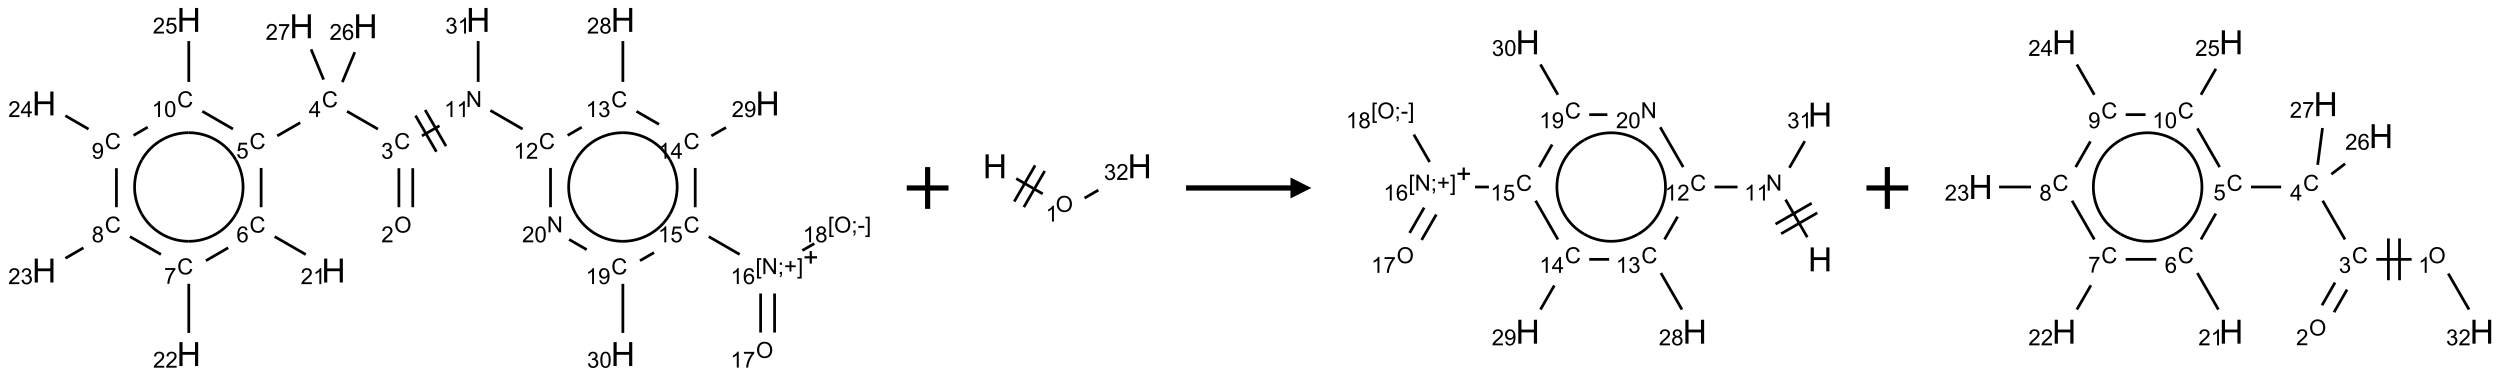 <?xml version="1.0" encoding="UTF-8"?>
<svg xmlns="http://www.w3.org/2000/svg" xmlns:xlink="http://www.w3.org/1999/xlink" width="1197" height="180" viewBox="0 0 1197 180">
<defs>
<g>
<g id="glyph-0-0">
<path d="M 1.332 0 L 1.332 -6.668 L 6.668 -6.668 L 6.668 0 Z M 1.5 -0.168 L 6.5 -0.168 L 6.5 -6.5 L 1.5 -6.5 Z M 1.5 -0.168 "/>
</g>
<g id="glyph-0-1">
<path d="M 0.516 -3.719 C 0.516 -4.984 0.855 -5.977 1.535 -6.695 C 2.215 -7.414 3.094 -7.77 4.172 -7.77 C 4.875 -7.77 5.512 -7.602 6.078 -7.266 C 6.645 -6.93 7.074 -6.461 7.371 -5.855 C 7.668 -5.254 7.816 -4.57 7.816 -3.809 C 7.816 -3.035 7.66 -2.34 7.348 -1.73 C 7.035 -1.117 6.594 -0.656 6.02 -0.34 C 5.449 -0.027 4.828 0.129 4.168 0.129 C 3.449 0.129 2.805 -0.043 2.238 -0.391 C 1.672 -0.738 1.246 -1.211 0.953 -1.812 C 0.66 -2.414 0.516 -3.047 0.516 -3.719 Z M 1.559 -3.703 C 1.559 -2.781 1.805 -2.059 2.301 -1.527 C 2.793 -1 3.414 -0.734 4.16 -0.734 C 4.922 -0.734 5.547 -1 6.039 -1.535 C 6.531 -2.07 6.777 -2.828 6.777 -3.812 C 6.777 -4.434 6.672 -4.977 6.461 -5.441 C 6.25 -5.902 5.945 -6.262 5.539 -6.52 C 5.133 -6.773 4.68 -6.902 4.176 -6.902 C 3.461 -6.902 2.848 -6.656 2.332 -6.164 C 1.816 -5.672 1.559 -4.852 1.559 -3.703 Z M 1.559 -3.703 "/>
</g>
<g id="glyph-0-2">
<path d="M 5.371 -0.902 L 5.371 0 L 0.324 0 C 0.316 -0.227 0.352 -0.441 0.434 -0.652 C 0.562 -0.996 0.766 -1.332 1.051 -1.668 C 1.332 -2 1.742 -2.387 2.277 -2.824 C 3.105 -3.504 3.668 -4.043 3.957 -4.441 C 4.25 -4.84 4.395 -5.215 4.395 -5.566 C 4.395 -5.938 4.262 -6.254 3.996 -6.508 C 3.73 -6.762 3.387 -6.891 2.957 -6.891 C 2.508 -6.891 2.145 -6.754 1.875 -6.484 C 1.605 -6.215 1.469 -5.84 1.465 -5.359 L 0.5 -5.457 C 0.566 -6.176 0.812 -6.727 1.246 -7.102 C 1.676 -7.477 2.254 -7.668 2.98 -7.668 C 3.711 -7.668 4.293 -7.465 4.719 -7.059 C 5.145 -6.652 5.359 -6.148 5.359 -5.547 C 5.359 -5.242 5.297 -4.941 5.172 -4.645 C 5.047 -4.352 4.84 -4.039 4.551 -3.715 C 4.262 -3.387 3.777 -2.938 3.105 -2.371 C 2.543 -1.898 2.18 -1.578 2.02 -1.41 C 1.859 -1.242 1.73 -1.07 1.625 -0.902 Z M 5.371 -0.902 "/>
</g>
<g id="glyph-0-3">
<path d="M 6.27 -2.676 L 7.281 -2.422 C 7.07 -1.594 6.688 -0.961 6.137 -0.523 C 5.586 -0.086 4.914 0.129 4.121 0.129 C 3.297 0.129 2.629 -0.039 2.113 -0.371 C 1.598 -0.707 1.203 -1.191 0.934 -1.828 C 0.664 -2.465 0.531 -3.145 0.531 -3.875 C 0.531 -4.672 0.684 -5.363 0.988 -5.957 C 1.293 -6.547 1.723 -6.996 2.285 -7.305 C 2.844 -7.613 3.461 -7.766 4.137 -7.766 C 4.898 -7.766 5.543 -7.57 6.062 -7.184 C 6.582 -6.793 6.945 -6.246 7.152 -5.543 L 6.156 -5.309 C 5.98 -5.863 5.723 -6.266 5.387 -6.52 C 5.051 -6.773 4.625 -6.902 4.113 -6.902 C 3.527 -6.902 3.039 -6.762 2.645 -6.48 C 2.25 -6.199 1.973 -5.82 1.812 -5.348 C 1.652 -4.871 1.574 -4.383 1.574 -3.879 C 1.574 -3.23 1.668 -2.664 1.855 -2.18 C 2.047 -1.695 2.34 -1.332 2.738 -1.094 C 3.137 -0.855 3.57 -0.734 4.035 -0.734 C 4.602 -0.734 5.082 -0.898 5.473 -1.223 C 5.867 -1.551 6.133 -2.035 6.27 -2.676 Z M 6.27 -2.676 "/>
</g>
<g id="glyph-0-4">
<path d="M 0.449 -2.016 L 1.387 -2.141 C 1.492 -1.609 1.676 -1.227 1.934 -0.992 C 2.191 -0.758 2.508 -0.641 2.879 -0.641 C 3.32 -0.641 3.695 -0.793 3.996 -1.098 C 4.301 -1.402 4.453 -1.781 4.453 -2.234 C 4.453 -2.664 4.312 -3.02 4.031 -3.301 C 3.75 -3.578 3.391 -3.719 2.957 -3.719 C 2.781 -3.719 2.562 -3.684 2.297 -3.613 L 2.402 -4.438 C 2.465 -4.43 2.516 -4.426 2.551 -4.426 C 2.949 -4.426 3.312 -4.531 3.629 -4.738 C 3.949 -4.949 4.109 -5.27 4.109 -5.703 C 4.109 -6.047 3.992 -6.332 3.762 -6.559 C 3.527 -6.785 3.227 -6.895 2.859 -6.895 C 2.496 -6.895 2.191 -6.781 1.949 -6.551 C 1.707 -6.324 1.547 -5.98 1.48 -5.52 L 0.543 -5.688 C 0.656 -6.316 0.918 -6.805 1.324 -7.148 C 1.73 -7.492 2.234 -7.668 2.84 -7.668 C 3.254 -7.668 3.641 -7.578 3.988 -7.398 C 4.34 -7.219 4.609 -6.977 4.793 -6.668 C 4.98 -6.359 5.074 -6.031 5.074 -5.684 C 5.074 -5.352 4.984 -5.051 4.809 -4.781 C 4.629 -4.512 4.367 -4.297 4.02 -4.137 C 4.473 -4.031 4.824 -3.816 5.074 -3.488 C 5.324 -3.16 5.449 -2.75 5.449 -2.254 C 5.449 -1.59 5.203 -1.023 4.719 -0.559 C 4.234 -0.098 3.617 0.137 2.875 0.137 C 2.203 0.137 1.648 -0.062 1.207 -0.465 C 0.762 -0.863 0.512 -1.379 0.449 -2.016 Z M 0.449 -2.016 "/>
</g>
<g id="glyph-0-5">
<path d="M 3.449 0 L 3.449 -1.828 L 0.137 -1.828 L 0.137 -2.688 L 3.621 -7.637 L 4.387 -7.637 L 4.387 -2.688 L 5.418 -2.688 L 5.418 -1.828 L 4.387 -1.828 L 4.387 0 Z M 3.449 -2.688 L 3.449 -6.129 L 1.059 -2.688 Z M 3.449 -2.688 "/>
</g>
<g id="glyph-0-6">
<path d="M 0.441 -2 L 1.426 -2.082 C 1.5 -1.605 1.668 -1.242 1.934 -1.004 C 2.199 -0.762 2.52 -0.641 2.895 -0.641 C 3.348 -0.641 3.73 -0.812 4.043 -1.152 C 4.355 -1.492 4.512 -1.941 4.512 -2.504 C 4.512 -3.039 4.359 -3.461 4.059 -3.77 C 3.758 -4.078 3.367 -4.234 2.879 -4.234 C 2.578 -4.234 2.305 -4.164 2.062 -4.027 C 1.82 -3.891 1.629 -3.715 1.488 -3.496 L 0.609 -3.609 L 1.348 -7.531 L 5.145 -7.531 L 5.145 -6.637 L 2.098 -6.637 L 1.688 -4.582 C 2.145 -4.902 2.625 -5.062 3.129 -5.062 C 3.797 -5.062 4.359 -4.832 4.816 -4.371 C 5.277 -3.91 5.504 -3.312 5.504 -2.59 C 5.504 -1.898 5.305 -1.301 4.902 -0.797 C 4.41 -0.18 3.742 0.129 2.895 0.129 C 2.199 0.129 1.633 -0.062 1.195 -0.453 C 0.758 -0.844 0.504 -1.359 0.441 -2 Z M 0.441 -2 "/>
</g>
<g id="glyph-0-7">
<path d="M 5.309 -5.766 L 4.375 -5.691 C 4.293 -6.059 4.172 -6.328 4.02 -6.496 C 3.766 -6.762 3.453 -6.895 3.082 -6.895 C 2.785 -6.895 2.523 -6.812 2.297 -6.645 C 2 -6.43 1.77 -6.117 1.598 -5.703 C 1.43 -5.289 1.34 -4.703 1.332 -3.938 C 1.559 -4.281 1.836 -4.535 2.16 -4.703 C 2.488 -4.871 2.828 -4.953 3.188 -4.953 C 3.812 -4.953 4.344 -4.723 4.785 -4.262 C 5.223 -3.801 5.441 -3.207 5.441 -2.48 C 5.441 -2 5.34 -1.555 5.133 -1.145 C 4.926 -0.73 4.641 -0.418 4.281 -0.199 C 3.922 0.02 3.512 0.129 3.051 0.129 C 2.27 0.129 1.633 -0.156 1.141 -0.73 C 0.648 -1.305 0.402 -2.254 0.402 -3.574 C 0.402 -5.051 0.672 -6.121 1.219 -6.793 C 1.695 -7.375 2.336 -7.668 3.141 -7.668 C 3.742 -7.668 4.234 -7.5 4.617 -7.16 C 5 -6.824 5.23 -6.359 5.309 -5.766 Z M 1.48 -2.473 C 1.48 -2.152 1.547 -1.844 1.684 -1.547 C 1.82 -1.25 2.016 -1.027 2.262 -0.871 C 2.508 -0.719 2.766 -0.641 3.035 -0.641 C 3.434 -0.641 3.773 -0.801 4.059 -1.121 C 4.344 -1.441 4.484 -1.875 4.484 -2.422 C 4.484 -2.949 4.344 -3.367 4.062 -3.668 C 3.781 -3.973 3.426 -4.125 3 -4.125 C 2.578 -4.125 2.219 -3.973 1.922 -3.668 C 1.625 -3.363 1.48 -2.969 1.48 -2.473 Z M 1.48 -2.473 "/>
</g>
<g id="glyph-0-8">
<path d="M 3.973 0 L 3.035 0 L 3.035 -5.973 C 2.809 -5.758 2.516 -5.543 2.148 -5.328 C 1.781 -5.113 1.453 -4.953 1.16 -4.844 L 1.16 -5.75 C 1.684 -5.996 2.145 -6.297 2.535 -6.645 C 2.93 -6.996 3.207 -7.336 3.371 -7.668 L 3.973 -7.668 Z M 3.973 0 "/>
</g>
<g id="glyph-0-9">
<path d="M 0.504 -6.637 L 0.504 -7.535 L 5.449 -7.535 L 5.449 -6.809 C 4.961 -6.289 4.48 -5.602 4.004 -4.746 C 3.527 -3.887 3.156 -3.004 2.895 -2.098 C 2.707 -1.461 2.59 -0.762 2.535 0 L 1.574 0 C 1.582 -0.602 1.703 -1.328 1.926 -2.176 C 2.152 -3.027 2.477 -3.848 2.898 -4.637 C 3.32 -5.426 3.77 -6.094 4.246 -6.637 Z M 0.504 -6.637 "/>
</g>
<g id="glyph-0-10">
<path d="M 1.887 -4.141 C 1.496 -4.281 1.207 -4.484 1.02 -4.75 C 0.832 -5.016 0.738 -5.328 0.738 -5.699 C 0.738 -6.254 0.938 -6.719 1.34 -7.098 C 1.738 -7.477 2.27 -7.668 2.934 -7.668 C 3.598 -7.668 4.137 -7.473 4.543 -7.086 C 4.949 -6.699 5.152 -6.227 5.152 -5.672 C 5.152 -5.316 5.059 -5.008 4.871 -4.746 C 4.688 -4.484 4.406 -4.281 4.027 -4.141 C 4.496 -3.988 4.852 -3.742 5.098 -3.402 C 5.34 -3.062 5.465 -2.656 5.465 -2.184 C 5.465 -1.531 5.234 -0.98 4.77 -0.535 C 4.309 -0.09 3.703 0.129 2.949 0.129 C 2.195 0.129 1.586 -0.094 1.125 -0.539 C 0.664 -0.984 0.434 -1.543 0.434 -2.207 C 0.434 -2.703 0.559 -3.121 0.809 -3.457 C 1.062 -3.793 1.422 -4.02 1.887 -4.141 Z M 1.699 -5.73 C 1.699 -5.367 1.812 -5.074 2.047 -4.844 C 2.281 -4.613 2.582 -4.5 2.953 -4.5 C 3.312 -4.5 3.609 -4.613 3.84 -4.84 C 4.07 -5.066 4.188 -5.348 4.188 -5.676 C 4.188 -6.02 4.07 -6.309 3.832 -6.543 C 3.594 -6.777 3.297 -6.895 2.941 -6.895 C 2.586 -6.895 2.289 -6.781 2.051 -6.551 C 1.816 -6.324 1.699 -6.047 1.699 -5.73 Z M 1.395 -2.203 C 1.395 -1.938 1.461 -1.676 1.586 -1.426 C 1.711 -1.176 1.902 -0.984 2.152 -0.848 C 2.402 -0.711 2.672 -0.641 2.957 -0.641 C 3.406 -0.641 3.777 -0.785 4.066 -1.074 C 4.359 -1.363 4.504 -1.727 4.504 -2.172 C 4.504 -2.625 4.355 -2.996 4.055 -3.293 C 3.754 -3.586 3.379 -3.734 2.926 -3.734 C 2.484 -3.734 2.121 -3.59 1.832 -3.297 C 1.543 -3.004 1.395 -2.641 1.395 -2.203 Z M 1.395 -2.203 "/>
</g>
<g id="glyph-0-11">
<path d="M 0.582 -1.766 L 1.484 -1.848 C 1.562 -1.426 1.707 -1.117 1.922 -0.926 C 2.137 -0.734 2.414 -0.641 2.75 -0.641 C 3.039 -0.641 3.289 -0.707 3.508 -0.84 C 3.727 -0.973 3.902 -1.148 4.043 -1.367 C 4.18 -1.586 4.297 -1.887 4.391 -2.262 C 4.484 -2.637 4.531 -3.016 4.531 -3.406 C 4.531 -3.449 4.531 -3.512 4.527 -3.594 C 4.34 -3.297 4.082 -3.055 3.758 -2.867 C 3.434 -2.68 3.082 -2.59 2.703 -2.59 C 2.07 -2.59 1.535 -2.816 1.098 -3.277 C 0.66 -3.734 0.441 -4.34 0.441 -5.09 C 0.441 -5.863 0.672 -6.484 1.129 -6.957 C 1.586 -7.43 2.156 -7.668 2.844 -7.668 C 3.34 -7.668 3.793 -7.531 4.207 -7.266 C 4.617 -7 4.93 -6.617 5.145 -6.121 C 5.355 -5.629 5.465 -4.91 5.465 -3.973 C 5.465 -2.996 5.359 -2.223 5.145 -1.645 C 4.934 -1.066 4.617 -0.625 4.199 -0.324 C 3.781 -0.02 3.293 0.129 2.73 0.129 C 2.133 0.129 1.645 -0.035 1.266 -0.367 C 0.887 -0.699 0.66 -1.164 0.582 -1.766 Z M 4.422 -5.137 C 4.422 -5.676 4.277 -6.102 3.992 -6.418 C 3.707 -6.734 3.359 -6.891 2.957 -6.891 C 2.543 -6.891 2.18 -6.719 1.871 -6.379 C 1.562 -6.039 1.406 -5.598 1.406 -5.059 C 1.406 -4.57 1.555 -4.176 1.848 -3.871 C 2.141 -3.566 2.5 -3.418 2.934 -3.418 C 3.367 -3.418 3.723 -3.57 4.004 -3.871 C 4.281 -4.176 4.422 -4.598 4.422 -5.137 Z M 4.422 -5.137 "/>
</g>
<g id="glyph-0-12">
<path d="M 0.441 -3.766 C 0.441 -4.668 0.535 -5.395 0.723 -5.945 C 0.906 -6.496 1.184 -6.922 1.551 -7.219 C 1.918 -7.516 2.375 -7.668 2.934 -7.668 C 3.344 -7.668 3.703 -7.586 4.012 -7.418 C 4.32 -7.254 4.574 -7.016 4.777 -6.707 C 4.977 -6.395 5.137 -6.016 5.25 -5.57 C 5.363 -5.125 5.422 -4.523 5.422 -3.766 C 5.422 -2.871 5.328 -2.148 5.145 -1.598 C 4.961 -1.047 4.688 -0.621 4.32 -0.32 C 3.953 -0.02 3.492 0.129 2.934 0.129 C 2.195 0.129 1.617 -0.133 1.199 -0.66 C 0.695 -1.297 0.441 -2.332 0.441 -3.766 Z M 1.406 -3.766 C 1.406 -2.512 1.555 -1.68 1.848 -1.262 C 2.141 -0.848 2.5 -0.641 2.934 -0.641 C 3.363 -0.641 3.727 -0.848 4.02 -1.266 C 4.312 -1.684 4.457 -2.516 4.457 -3.766 C 4.457 -5.023 4.312 -5.859 4.02 -6.27 C 3.727 -6.684 3.359 -6.891 2.922 -6.891 C 2.492 -6.891 2.148 -6.707 1.891 -6.344 C 1.566 -5.879 1.406 -5.02 1.406 -3.766 Z M 1.406 -3.766 "/>
</g>
<g id="glyph-0-13">
<path d="M 0.812 0 L 0.812 -7.637 L 1.848 -7.637 L 5.859 -1.641 L 5.859 -7.637 L 6.828 -7.637 L 6.828 0 L 5.793 0 L 1.781 -6 L 1.781 0 Z M 0.812 0 "/>
</g>
<g id="glyph-0-14">
<path d="M 0.723 2.121 L 0.723 -7.637 L 2.793 -7.637 L 2.793 -6.859 L 1.66 -6.859 L 1.66 1.344 L 2.793 1.344 L 2.793 2.121 Z M 0.723 2.121 "/>
</g>
<g id="glyph-0-15">
<path d="M 0.949 -4.465 L 0.949 -5.531 L 2.016 -5.531 L 2.016 -4.465 Z M 0.949 0 L 0.949 -1.066 L 2.016 -1.066 L 2.016 0 C 2.016 0.391 1.945 0.711 1.809 0.949 C 1.668 1.191 1.449 1.379 1.145 1.512 L 0.887 1.109 C 1.082 1.023 1.23 0.895 1.324 0.727 C 1.418 0.559 1.469 0.316 1.48 0 Z M 0.949 0 "/>
</g>
<g id="glyph-0-16">
<path d="M 2.672 -1.234 L 2.672 -3.328 L 0.594 -3.328 L 0.594 -4.203 L 2.672 -4.203 L 2.672 -6.281 L 3.559 -6.281 L 3.559 -4.203 L 5.637 -4.203 L 5.637 -3.328 L 3.559 -3.328 L 3.559 -1.234 Z M 2.672 -1.234 "/>
</g>
<g id="glyph-0-17">
<path d="M 2.27 2.121 L 0.203 2.121 L 0.203 1.344 L 1.332 1.344 L 1.332 -6.859 L 0.203 -6.859 L 0.203 -7.637 L 2.27 -7.637 Z M 2.27 2.121 "/>
</g>
<g id="glyph-0-18">
<path d="M 0.34 -2.293 L 0.34 -3.234 L 3.219 -3.234 L 3.219 -2.293 Z M 0.34 -2.293 "/>
</g>
<g id="glyph-1-0">
<path d="M 2 0 L 2 -10 L 10 -10 L 10 0 Z M 2.25 -0.25 L 9.75 -0.25 L 9.75 -9.75 L 2.25 -9.75 Z M 2.25 -0.25 "/>
</g>
<g id="glyph-1-1">
<path d="M 1.281 0 L 1.281 -11.453 L 2.797 -11.453 L 2.797 -6.75 L 8.75 -6.75 L 8.75 -11.453 L 10.266 -11.453 L 10.266 0 L 8.75 0 L 8.75 -5.398 L 2.797 -5.398 L 2.797 0 Z M 1.281 0 "/>
</g>
</g>
</defs>
<path fill="none" stroke-width="0.033" stroke-linecap="butt" stroke-linejoin="miter" stroke="rgb(0%, 0%, 0%)" stroke-opacity="1" stroke-miterlimit="10" d="M 4.413 2.242 L 4.413 1.775 " transform="matrix(40, 0, 0, 40, 21.109, 9.535)"/>
<path fill="none" stroke-width="0.033" stroke-linecap="butt" stroke-linejoin="miter" stroke="rgb(0%, 0%, 0%)" stroke-opacity="1" stroke-miterlimit="10" d="M 4.247 2.242 L 4.247 1.775 " transform="matrix(40, 0, 0, 40, 21.109, 9.535)"/>
<path fill="none" stroke-width="0.033" stroke-linecap="butt" stroke-linejoin="miter" stroke="rgb(0%, 0%, 0%)" stroke-opacity="1" stroke-miterlimit="10" d="M 3.996 1.307 L 3.626 1.094 " transform="matrix(40, 0, 0, 40, 21.109, 9.535)"/>
<path fill="none" stroke-width="0.033" stroke-linecap="butt" stroke-linejoin="miter" stroke="rgb(0%, 0%, 0%)" stroke-opacity="1" stroke-miterlimit="10" d="M 3.066 1.23 L 2.791 1.388 " transform="matrix(40, 0, 0, 40, 21.109, 9.535)"/>
<path fill="none" stroke-width="0.033" stroke-linecap="butt" stroke-linejoin="miter" stroke="rgb(0%, 0%, 0%)" stroke-opacity="1" stroke-miterlimit="10" d="M 2.598 1.772 L 2.598 2.242 " transform="matrix(40, 0, 0, 40, 21.109, 9.535)"/>
<path fill="none" stroke-width="0.033" stroke-linecap="butt" stroke-linejoin="miter" stroke="rgb(0%, 0%, 0%)" stroke-opacity="1" stroke-miterlimit="10" d="M 2.76 2.594 L 3.132 2.808 " transform="matrix(40, 0, 0, 40, 21.109, 9.535)"/>
<path fill="none" stroke-width="0.033" stroke-linecap="butt" stroke-linejoin="miter" stroke="rgb(0%, 0%, 0%)" stroke-opacity="1" stroke-miterlimit="10" d="M 2.203 2.728 L 1.937 2.882 " transform="matrix(40, 0, 0, 40, 21.109, 9.535)"/>
<path fill="none" stroke-width="0.033" stroke-linecap="butt" stroke-linejoin="miter" stroke="rgb(0%, 0%, 0%)" stroke-opacity="1" stroke-miterlimit="10" d="M 1.732 3.159 L 1.732 3.747 " transform="matrix(40, 0, 0, 40, 21.109, 9.535)"/>
<path fill="none" stroke-width="0.033" stroke-linecap="butt" stroke-linejoin="miter" stroke="rgb(0%, 0%, 0%)" stroke-opacity="1" stroke-miterlimit="10" d="M 1.398 2.807 L 1.028 2.594 " transform="matrix(40, 0, 0, 40, 21.109, 9.535)"/>
<path fill="none" stroke-width="0.033" stroke-linecap="butt" stroke-linejoin="miter" stroke="rgb(0%, 0%, 0%)" stroke-opacity="1" stroke-miterlimit="10" d="M 0.471 2.728 L 0.255 2.853 " transform="matrix(40, 0, 0, 40, 21.109, 9.535)"/>
<path fill="none" stroke-width="0.033" stroke-linecap="butt" stroke-linejoin="miter" stroke="rgb(0%, 0%, 0%)" stroke-opacity="1" stroke-miterlimit="10" d="M 0.866 2.242 L 0.866 1.775 " transform="matrix(40, 0, 0, 40, 21.109, 9.535)"/>
<path fill="none" stroke-width="0.033" stroke-linecap="butt" stroke-linejoin="miter" stroke="rgb(0%, 0%, 0%)" stroke-opacity="1" stroke-miterlimit="10" d="M 0.532 1.307 L 0.255 1.147 " transform="matrix(40, 0, 0, 40, 21.109, 9.535)"/>
<path fill="none" stroke-width="0.033" stroke-linecap="butt" stroke-linejoin="miter" stroke="rgb(0%, 0%, 0%)" stroke-opacity="1" stroke-miterlimit="10" d="M 1.071 1.382 L 1.24 1.284 " transform="matrix(40, 0, 0, 40, 21.109, 9.535)"/>
<path fill="none" stroke-width="0.033" stroke-linecap="butt" stroke-linejoin="miter" stroke="rgb(0%, 0%, 0%)" stroke-opacity="1" stroke-miterlimit="10" d="M 1.894 1.094 L 2.261 1.306 " transform="matrix(40, 0, 0, 40, 21.109, 9.535)"/>
<path fill="none" stroke-width="0.033" stroke-linecap="butt" stroke-linejoin="miter" stroke="rgb(0%, 0%, 0%)" stroke-opacity="1" stroke-miterlimit="10" d="M 1.732 0.742 L 1.732 0.253 " transform="matrix(40, 0, 0, 40, 21.109, 9.535)"/>
<path fill="none" stroke-width="0.033" stroke-linecap="butt" stroke-linejoin="miter" stroke="rgb(0%, 0%, 0%)" stroke-opacity="1" stroke-miterlimit="10" d="M 3.57 0.745 L 3.719 0.386 " transform="matrix(40, 0, 0, 40, 21.109, 9.535)"/>
<path fill="none" stroke-width="0.033" stroke-linecap="butt" stroke-linejoin="miter" stroke="rgb(0%, 0%, 0%)" stroke-opacity="1" stroke-miterlimit="10" d="M 3.346 0.715 L 3.196 0.352 " transform="matrix(40, 0, 0, 40, 21.109, 9.535)"/>
<path fill="none" stroke-width="0.033" stroke-linecap="butt" stroke-linejoin="miter" stroke="rgb(0%, 0%, 0%)" stroke-opacity="1" stroke-miterlimit="10" d="M 4.523 1.388 L 4.733 1.267 " transform="matrix(40, 0, 0, 40, 21.109, 9.535)"/>
<path fill="none" stroke-width="0.033" stroke-linecap="butt" stroke-linejoin="miter" stroke="rgb(0%, 0%, 0%)" stroke-opacity="1" stroke-miterlimit="10" d="M 4.811 1.511 L 4.561 1.078 " transform="matrix(40, 0, 0, 40, 21.109, 9.535)"/>
<path fill="none" stroke-width="0.033" stroke-linecap="butt" stroke-linejoin="miter" stroke="rgb(0%, 0%, 0%)" stroke-opacity="1" stroke-miterlimit="10" d="M 4.696 1.578 L 4.446 1.145 " transform="matrix(40, 0, 0, 40, 21.109, 9.535)"/>
<path fill="none" stroke-width="0.033" stroke-linecap="butt" stroke-linejoin="miter" stroke="rgb(0%, 0%, 0%)" stroke-opacity="1" stroke-miterlimit="10" d="M 5.342 1.084 L 5.728 1.307 " transform="matrix(40, 0, 0, 40, 21.109, 9.535)"/>
<path fill="none" stroke-width="0.033" stroke-linecap="butt" stroke-linejoin="miter" stroke="rgb(0%, 0%, 0%)" stroke-opacity="1" stroke-miterlimit="10" d="M 6.267 1.382 L 6.436 1.284 " transform="matrix(40, 0, 0, 40, 21.109, 9.535)"/>
<path fill="none" stroke-width="0.033" stroke-linecap="butt" stroke-linejoin="miter" stroke="rgb(0%, 0%, 0%)" stroke-opacity="1" stroke-miterlimit="10" d="M 6.928 0.742 L 6.928 0.253 " transform="matrix(40, 0, 0, 40, 21.109, 9.535)"/>
<path fill="none" stroke-width="0.033" stroke-linecap="butt" stroke-linejoin="miter" stroke="rgb(0%, 0%, 0%)" stroke-opacity="1" stroke-miterlimit="10" d="M 7.09 1.094 L 7.361 1.25 " transform="matrix(40, 0, 0, 40, 21.109, 9.535)"/>
<path fill="none" stroke-width="0.033" stroke-linecap="butt" stroke-linejoin="miter" stroke="rgb(0%, 0%, 0%)" stroke-opacity="1" stroke-miterlimit="10" d="M 7.987 1.388 L 8.162 1.288 " transform="matrix(40, 0, 0, 40, 21.109, 9.535)"/>
<path fill="none" stroke-width="0.033" stroke-linecap="butt" stroke-linejoin="miter" stroke="rgb(0%, 0%, 0%)" stroke-opacity="1" stroke-miterlimit="10" d="M 7.794 1.772 L 7.794 2.242 " transform="matrix(40, 0, 0, 40, 21.109, 9.535)"/>
<path fill="none" stroke-width="0.033" stroke-linecap="butt" stroke-linejoin="miter" stroke="rgb(0%, 0%, 0%)" stroke-opacity="1" stroke-miterlimit="10" d="M 7.956 2.594 L 8.326 2.807 " transform="matrix(40, 0, 0, 40, 21.109, 9.535)"/>
<path fill="none" stroke-width="0.033" stroke-linecap="butt" stroke-linejoin="miter" stroke="rgb(0%, 0%, 0%)" stroke-opacity="1" stroke-miterlimit="10" d="M 8.577 3.275 L 8.577 3.742 " transform="matrix(40, 0, 0, 40, 21.109, 9.535)"/>
<path fill="none" stroke-width="0.033" stroke-linecap="butt" stroke-linejoin="miter" stroke="rgb(0%, 0%, 0%)" stroke-opacity="1" stroke-miterlimit="10" d="M 8.744 3.275 L 8.744 3.742 " transform="matrix(40, 0, 0, 40, 21.109, 9.535)"/>
<path fill="none" stroke-width="0.033" stroke-linecap="butt" stroke-linejoin="miter" stroke="rgb(0%, 0%, 0%)" stroke-opacity="1" stroke-miterlimit="10" d="M 9.076 2.76 L 9.22 2.677 " transform="matrix(40, 0, 0, 40, 21.109, 9.535)"/>
<path fill="none" stroke-width="0.033" stroke-linecap="butt" stroke-linejoin="miter" stroke="rgb(0%, 0%, 0%)" stroke-opacity="1" stroke-miterlimit="10" d="M 7.301 2.785 L 7.133 2.882 " transform="matrix(40, 0, 0, 40, 21.109, 9.535)"/>
<path fill="none" stroke-width="0.033" stroke-linecap="butt" stroke-linejoin="miter" stroke="rgb(0%, 0%, 0%)" stroke-opacity="1" stroke-miterlimit="10" d="M 6.928 3.159 L 6.928 3.747 " transform="matrix(40, 0, 0, 40, 21.109, 9.535)"/>
<path fill="none" stroke-width="0.033" stroke-linecap="butt" stroke-linejoin="miter" stroke="rgb(0%, 0%, 0%)" stroke-opacity="1" stroke-miterlimit="10" d="M 6.495 2.75 L 6.285 2.628 " transform="matrix(40, 0, 0, 40, 21.109, 9.535)"/>
<path fill="none" stroke-width="0.033" stroke-linecap="butt" stroke-linejoin="miter" stroke="rgb(0%, 0%, 0%)" stroke-opacity="1" stroke-miterlimit="10" d="M 6.062 2.242 L 6.062 1.772 " transform="matrix(40, 0, 0, 40, 21.109, 9.535)"/>
<path fill="none" stroke-width="0.033" stroke-linecap="butt" stroke-linejoin="miter" stroke="rgb(0%, 0%, 0%)" stroke-opacity="1" stroke-miterlimit="10" d="M 5.196 0.742 L 5.196 0.253 " transform="matrix(40, 0, 0, 40, 21.109, 9.535)"/>
<path fill="none" stroke-width="0.033" stroke-linecap="butt" stroke-linejoin="miter" stroke="rgb(0%, 0%, 0%)" stroke-opacity="1" stroke-miterlimit="10" d="M 2.295 1.675 C 2.411 1.876 2.411 2.124 2.295 2.325 " transform="matrix(40, 0, 0, 40, 21.109, 9.535)"/>
<path fill="none" stroke-width="0.033" stroke-linecap="butt" stroke-linejoin="miter" stroke="rgb(0%, 0%, 0%)" stroke-opacity="1" stroke-miterlimit="10" d="M 1.732 1.35 C 1.964 1.35 2.179 1.474 2.295 1.675 " transform="matrix(40, 0, 0, 40, 21.109, 9.535)"/>
<path fill="none" stroke-width="0.033" stroke-linecap="butt" stroke-linejoin="miter" stroke="rgb(0%, 0%, 0%)" stroke-opacity="1" stroke-miterlimit="10" d="M 1.17 1.675 C 1.286 1.474 1.5 1.35 1.732 1.35 " transform="matrix(40, 0, 0, 40, 21.109, 9.535)"/>
<path fill="none" stroke-width="0.033" stroke-linecap="butt" stroke-linejoin="miter" stroke="rgb(0%, 0%, 0%)" stroke-opacity="1" stroke-miterlimit="10" d="M 1.17 2.325 C 1.054 2.124 1.054 1.876 1.17 1.675 " transform="matrix(40, 0, 0, 40, 21.109, 9.535)"/>
<path fill="none" stroke-width="0.033" stroke-linecap="butt" stroke-linejoin="miter" stroke="rgb(0%, 0%, 0%)" stroke-opacity="1" stroke-miterlimit="10" d="M 1.732 2.65 C 1.5 2.65 1.286 2.526 1.17 2.325 " transform="matrix(40, 0, 0, 40, 21.109, 9.535)"/>
<path fill="none" stroke-width="0.033" stroke-linecap="butt" stroke-linejoin="miter" stroke="rgb(0%, 0%, 0%)" stroke-opacity="1" stroke-miterlimit="10" d="M 2.295 2.325 C 2.179 2.526 1.964 2.65 1.732 2.65 " transform="matrix(40, 0, 0, 40, 21.109, 9.535)"/>
<path fill="none" stroke-width="0.033" stroke-linecap="butt" stroke-linejoin="miter" stroke="rgb(0%, 0%, 0%)" stroke-opacity="1" stroke-miterlimit="10" d="M 6.366 1.675 C 6.482 1.474 6.696 1.35 6.928 1.35 " transform="matrix(40, 0, 0, 40, 21.109, 9.535)"/>
<path fill="none" stroke-width="0.033" stroke-linecap="butt" stroke-linejoin="miter" stroke="rgb(0%, 0%, 0%)" stroke-opacity="1" stroke-miterlimit="10" d="M 6.366 2.325 C 6.25 2.124 6.25 1.876 6.366 1.675 " transform="matrix(40, 0, 0, 40, 21.109, 9.535)"/>
<path fill="none" stroke-width="0.033" stroke-linecap="butt" stroke-linejoin="miter" stroke="rgb(0%, 0%, 0%)" stroke-opacity="1" stroke-miterlimit="10" d="M 6.928 2.65 C 6.696 2.65 6.482 2.526 6.366 2.325 " transform="matrix(40, 0, 0, 40, 21.109, 9.535)"/>
<path fill="none" stroke-width="0.033" stroke-linecap="butt" stroke-linejoin="miter" stroke="rgb(0%, 0%, 0%)" stroke-opacity="1" stroke-miterlimit="10" d="M 7.491 2.325 C 7.375 2.526 7.16 2.65 6.928 2.65 " transform="matrix(40, 0, 0, 40, 21.109, 9.535)"/>
<path fill="none" stroke-width="0.033" stroke-linecap="butt" stroke-linejoin="miter" stroke="rgb(0%, 0%, 0%)" stroke-opacity="1" stroke-miterlimit="10" d="M 7.491 1.675 C 7.607 1.876 7.607 2.124 7.491 2.325 " transform="matrix(40, 0, 0, 40, 21.109, 9.535)"/>
<path fill="none" stroke-width="0.033" stroke-linecap="butt" stroke-linejoin="miter" stroke="rgb(0%, 0%, 0%)" stroke-opacity="1" stroke-miterlimit="10" d="M 6.928 1.35 C 7.16 1.35 7.375 1.474 7.491 1.675 " transform="matrix(40, 0, 0, 40, 21.109, 9.535)"/>
<g fill="rgb(0%, 0%, 0%)" fill-opacity="1">
<use xlink:href="#glyph-0-1" x="188.738" y="111.383"/>
</g>
<g fill="rgb(0%, 0%, 0%)" fill-opacity="1">
<use xlink:href="#glyph-0-2" x="182.551" y="116.016"/>
</g>
<g fill="rgb(0%, 0%, 0%)" fill-opacity="1">
<use xlink:href="#glyph-0-3" x="188.723" y="71.379"/>
</g>
<g fill="rgb(0%, 0%, 0%)" fill-opacity="1">
<use xlink:href="#glyph-0-4" x="182.469" y="76.016"/>
</g>
<g fill="rgb(0%, 0%, 0%)" fill-opacity="1">
<use xlink:href="#glyph-0-3" x="154.082" y="51.379"/>
</g>
<g fill="rgb(0%, 0%, 0%)" fill-opacity="1">
<use xlink:href="#glyph-0-5" x="147.859" y="55.984"/>
</g>
<g fill="rgb(0%, 0%, 0%)" fill-opacity="1">
<use xlink:href="#glyph-0-3" x="119.441" y="71.379"/>
</g>
<g fill="rgb(0%, 0%, 0%)" fill-opacity="1">
<use xlink:href="#glyph-0-6" x="113.129" y="75.883"/>
</g>
<g fill="rgb(0%, 0%, 0%)" fill-opacity="1">
<use xlink:href="#glyph-0-3" x="119.441" y="111.379"/>
</g>
<g fill="rgb(0%, 0%, 0%)" fill-opacity="1">
<use xlink:href="#glyph-0-7" x="113.195" y="116.016"/>
</g>
<g fill="rgb(0%, 0%, 0%)" fill-opacity="1">
<use xlink:href="#glyph-1-1" x="153.902" y="135.262"/>
</g>
<g fill="rgb(0%, 0%, 0%)" fill-opacity="1">
<use xlink:href="#glyph-0-2" x="143.941" y="136.055"/>
<use xlink:href="#glyph-0-8" x="149.874" y="136.055"/>
</g>
<g fill="rgb(0%, 0%, 0%)" fill-opacity="1">
<use xlink:href="#glyph-0-3" x="84.797" y="131.379"/>
</g>
<g fill="rgb(0%, 0%, 0%)" fill-opacity="1">
<use xlink:href="#glyph-0-9" x="78.547" y="135.887"/>
</g>
<g fill="rgb(0%, 0%, 0%)" fill-opacity="1">
<use xlink:href="#glyph-1-1" x="84.617" y="175.262"/>
</g>
<g fill="rgb(0%, 0%, 0%)" fill-opacity="1">
<use xlink:href="#glyph-0-2" x="73.266" y="176.055"/>
<use xlink:href="#glyph-0-2" x="79.198" y="176.055"/>
</g>
<g fill="rgb(0%, 0%, 0%)" fill-opacity="1">
<use xlink:href="#glyph-0-3" x="50.156" y="111.379"/>
</g>
<g fill="rgb(0%, 0%, 0%)" fill-opacity="1">
<use xlink:href="#glyph-0-10" x="43.891" y="116.016"/>
</g>
<g fill="rgb(0%, 0%, 0%)" fill-opacity="1">
<use xlink:href="#glyph-1-1" x="15.336" y="135.262"/>
</g>
<g fill="rgb(0%, 0%, 0%)" fill-opacity="1">
<use xlink:href="#glyph-0-2" x="3.906" y="136.055"/>
<use xlink:href="#glyph-0-4" x="9.839" y="136.055"/>
</g>
<g fill="rgb(0%, 0%, 0%)" fill-opacity="1">
<use xlink:href="#glyph-0-3" x="50.156" y="71.379"/>
</g>
<g fill="rgb(0%, 0%, 0%)" fill-opacity="1">
<use xlink:href="#glyph-0-11" x="43.891" y="76.016"/>
</g>
<g fill="rgb(0%, 0%, 0%)" fill-opacity="1">
<use xlink:href="#glyph-1-1" x="15.336" y="55.262"/>
</g>
<g fill="rgb(0%, 0%, 0%)" fill-opacity="1">
<use xlink:href="#glyph-0-2" x="3.938" y="56.055"/>
<use xlink:href="#glyph-0-5" x="9.87" y="56.055"/>
</g>
<g fill="rgb(0%, 0%, 0%)" fill-opacity="1">
<use xlink:href="#glyph-0-3" x="84.797" y="51.379"/>
</g>
<g fill="rgb(0%, 0%, 0%)" fill-opacity="1">
<use xlink:href="#glyph-0-8" x="72.641" y="56.016"/>
<use xlink:href="#glyph-0-12" x="78.573" y="56.016"/>
</g>
<g fill="rgb(0%, 0%, 0%)" fill-opacity="1">
<use xlink:href="#glyph-1-1" x="84.617" y="15.262"/>
</g>
<g fill="rgb(0%, 0%, 0%)" fill-opacity="1">
<use xlink:href="#glyph-0-2" x="73.129" y="16.055"/>
<use xlink:href="#glyph-0-6" x="79.061" y="16.055"/>
</g>
<g fill="rgb(0%, 0%, 0%)" fill-opacity="1">
<use xlink:href="#glyph-1-1" x="169.207" y="18.309"/>
</g>
<g fill="rgb(0%, 0%, 0%)" fill-opacity="1">
<use xlink:href="#glyph-0-2" x="157.781" y="19.102"/>
<use xlink:href="#glyph-0-7" x="163.714" y="19.102"/>
</g>
<g fill="rgb(0%, 0%, 0%)" fill-opacity="1">
<use xlink:href="#glyph-1-1" x="138.594" y="18.309"/>
</g>
<g fill="rgb(0%, 0%, 0%)" fill-opacity="1">
<use xlink:href="#glyph-0-2" x="127.16" y="19.102"/>
<use xlink:href="#glyph-0-9" x="133.092" y="19.102"/>
</g>
<g fill="rgb(0%, 0%, 0%)" fill-opacity="1">
<use xlink:href="#glyph-0-13" x="223.082" y="51.246"/>
</g>
<g fill="rgb(0%, 0%, 0%)" fill-opacity="1">
<use xlink:href="#glyph-0-8" x="212.652" y="56.016"/>
<use xlink:href="#glyph-0-8" x="218.585" y="56.016"/>
</g>
<g fill="rgb(0%, 0%, 0%)" fill-opacity="1">
<use xlink:href="#glyph-0-3" x="258.004" y="71.379"/>
</g>
<g fill="rgb(0%, 0%, 0%)" fill-opacity="1">
<use xlink:href="#glyph-0-8" x="245.898" y="76.016"/>
<use xlink:href="#glyph-0-2" x="251.831" y="76.016"/>
</g>
<g fill="rgb(0%, 0%, 0%)" fill-opacity="1">
<use xlink:href="#glyph-0-3" x="292.645" y="51.379"/>
</g>
<g fill="rgb(0%, 0%, 0%)" fill-opacity="1">
<use xlink:href="#glyph-0-8" x="280.461" y="56.016"/>
<use xlink:href="#glyph-0-4" x="286.393" y="56.016"/>
</g>
<g fill="rgb(0%, 0%, 0%)" fill-opacity="1">
<use xlink:href="#glyph-1-1" x="292.465" y="15.262"/>
</g>
<g fill="rgb(0%, 0%, 0%)" fill-opacity="1">
<use xlink:href="#glyph-0-2" x="281.016" y="16.055"/>
<use xlink:href="#glyph-0-10" x="286.948" y="16.055"/>
</g>
<g fill="rgb(0%, 0%, 0%)" fill-opacity="1">
<use xlink:href="#glyph-0-3" x="327.285" y="71.379"/>
</g>
<g fill="rgb(0%, 0%, 0%)" fill-opacity="1">
<use xlink:href="#glyph-0-8" x="315.133" y="76.016"/>
<use xlink:href="#glyph-0-5" x="321.065" y="76.016"/>
</g>
<g fill="rgb(0%, 0%, 0%)" fill-opacity="1">
<use xlink:href="#glyph-1-1" x="361.746" y="55.262"/>
</g>
<g fill="rgb(0%, 0%, 0%)" fill-opacity="1">
<use xlink:href="#glyph-0-2" x="350.301" y="56.055"/>
<use xlink:href="#glyph-0-11" x="356.233" y="56.055"/>
</g>
<g fill="rgb(0%, 0%, 0%)" fill-opacity="1">
<use xlink:href="#glyph-0-3" x="327.285" y="111.379"/>
</g>
<g fill="rgb(0%, 0%, 0%)" fill-opacity="1">
<use xlink:href="#glyph-0-8" x="315.043" y="116.016"/>
<use xlink:href="#glyph-0-6" x="320.975" y="116.016"/>
</g>
<g fill="rgb(0%, 0%, 0%)" fill-opacity="1">
<use xlink:href="#glyph-0-14" x="361.73" y="131.246"/>
<use xlink:href="#glyph-0-13" x="364.694" y="131.246"/>
<use xlink:href="#glyph-0-15" x="372.397" y="131.246"/>
<use xlink:href="#glyph-0-16" x="375.361" y="131.246"/>
<use xlink:href="#glyph-0-17" x="381.59" y="131.246"/>
</g>
<g fill="rgb(0%, 0%, 0%)" fill-opacity="1">
<use xlink:href="#glyph-0-8" x="349.746" y="136.016"/>
<use xlink:href="#glyph-0-7" x="355.678" y="136.016"/>
</g>
<path fill-rule="nonzero" fill="rgb(0%, 0%, 0%)" fill-opacity="1" d="M 385.195 122.676 L 387.66 122.676 L 387.66 120.211 L 388.727 120.211 L 388.727 122.676 L 391.191 122.676 L 391.191 123.742 L 388.727 123.742 L 388.727 126.207 L 387.66 126.207 L 387.66 123.742 L 385.195 123.742 "/>
<g fill="rgb(0%, 0%, 0%)" fill-opacity="1">
<use xlink:href="#glyph-0-1" x="361.941" y="171.383"/>
</g>
<g fill="rgb(0%, 0%, 0%)" fill-opacity="1">
<use xlink:href="#glyph-0-8" x="349.742" y="176.016"/>
<use xlink:href="#glyph-0-9" x="355.674" y="176.016"/>
</g>
<g fill="rgb(0%, 0%, 0%)" fill-opacity="1">
<use xlink:href="#glyph-0-14" x="396.371" y="111.383"/>
<use xlink:href="#glyph-0-1" x="399.335" y="111.383"/>
<use xlink:href="#glyph-0-15" x="407.632" y="111.383"/>
<use xlink:href="#glyph-0-18" x="410.595" y="111.383"/>
<use xlink:href="#glyph-0-17" x="414.147" y="111.383"/>
</g>
<g fill="rgb(0%, 0%, 0%)" fill-opacity="1">
<use xlink:href="#glyph-0-8" x="384.367" y="116.016"/>
<use xlink:href="#glyph-0-10" x="390.299" y="116.016"/>
</g>
<g fill="rgb(0%, 0%, 0%)" fill-opacity="1">
<use xlink:href="#glyph-0-3" x="292.645" y="131.379"/>
</g>
<g fill="rgb(0%, 0%, 0%)" fill-opacity="1">
<use xlink:href="#glyph-0-8" x="280.445" y="136.016"/>
<use xlink:href="#glyph-0-11" x="286.378" y="136.016"/>
</g>
<g fill="rgb(0%, 0%, 0%)" fill-opacity="1">
<use xlink:href="#glyph-1-1" x="292.465" y="175.262"/>
</g>
<g fill="rgb(0%, 0%, 0%)" fill-opacity="1">
<use xlink:href="#glyph-0-4" x="281.059" y="176.055"/>
<use xlink:href="#glyph-0-12" x="286.991" y="176.055"/>
</g>
<g fill="rgb(0%, 0%, 0%)" fill-opacity="1">
<use xlink:href="#glyph-0-13" x="261.832" y="111.246"/>
</g>
<g fill="rgb(0%, 0%, 0%)" fill-opacity="1">
<use xlink:href="#glyph-0-2" x="249.957" y="116.016"/>
<use xlink:href="#glyph-0-12" x="255.889" y="116.016"/>
</g>
<g fill="rgb(0%, 0%, 0%)" fill-opacity="1">
<use xlink:href="#glyph-1-1" x="223.184" y="15.262"/>
</g>
<g fill="rgb(0%, 0%, 0%)" fill-opacity="1">
<use xlink:href="#glyph-0-4" x="213.223" y="16.055"/>
<use xlink:href="#glyph-0-8" x="219.155" y="16.055"/>
</g>
<path fill="none" stroke-width="0.062" stroke-linecap="butt" stroke-linejoin="miter" stroke="rgb(0%, 0%, 0%)" stroke-opacity="1" stroke-miterlimit="10" d="M -0 0 L 0.5 0 M 0.25 -0.25 L 0.25 0.25 " transform="matrix(40, 0, 0, 40, 434.152, 90)"/>
<path fill="none" stroke-width="0.033" stroke-linecap="butt" stroke-linejoin="miter" stroke="rgb(0%, 0%, 0%)" stroke-opacity="1" stroke-miterlimit="10" d="M 0.255 0.147 L 0.572 0.33 " transform="matrix(40, 0, 0, 40, 476.379, 79.623)"/>
<path fill="none" stroke-width="0.033" stroke-linecap="butt" stroke-linejoin="miter" stroke="rgb(0%, 0%, 0%)" stroke-opacity="1" stroke-miterlimit="10" d="M 0.346 0.489 L 0.596 0.056 " transform="matrix(40, 0, 0, 40, 476.379, 79.623)"/>
<path fill="none" stroke-width="0.033" stroke-linecap="butt" stroke-linejoin="miter" stroke="rgb(0%, 0%, 0%)" stroke-opacity="1" stroke-miterlimit="10" d="M 0.231 0.422 L 0.481 -0.011 " transform="matrix(40, 0, 0, 40, 476.379, 79.623)"/>
<path fill="none" stroke-width="0.033" stroke-linecap="butt" stroke-linejoin="miter" stroke="rgb(0%, 0%, 0%)" stroke-opacity="1" stroke-miterlimit="10" d="M 1.073 0.38 L 1.238 0.285 " transform="matrix(40, 0, 0, 40, 476.379, 79.623)"/>
<g fill="rgb(0%, 0%, 0%)" fill-opacity="1">
<use xlink:href="#glyph-1-1" x="470.605" y="85.352"/>
</g>
<g fill="rgb(0%, 0%, 0%)" fill-opacity="1">
<use xlink:href="#glyph-0-1" x="505.441" y="101.473"/>
</g>
<g fill="rgb(0%, 0%, 0%)" fill-opacity="1">
<use xlink:href="#glyph-0-8" x="500.648" y="106.105"/>
</g>
<g fill="rgb(0%, 0%, 0%)" fill-opacity="1">
<use xlink:href="#glyph-1-1" x="539.887" y="85.352"/>
</g>
<g fill="rgb(0%, 0%, 0%)" fill-opacity="1">
<use xlink:href="#glyph-0-4" x="528.531" y="86.145"/>
<use xlink:href="#glyph-0-2" x="534.464" y="86.145"/>
</g>
<path fill-rule="nonzero" fill="rgb(0%, 0%, 0%)" fill-opacity="1" d="M 567.883 91.25 L 617.883 91.25 L 617.883 95 L 627.883 90 L 617.883 85 L 617.883 88.75 L 567.883 88.75 "/>
<path fill="none" stroke-width="0.033" stroke-linecap="butt" stroke-linejoin="miter" stroke="rgb(0%, 0%, 0%)" stroke-opacity="1" stroke-miterlimit="10" d="M 4.847 2.333 L 4.587 1.883 " transform="matrix(40, 0, 0, 40, 671.445, 20.258)"/>
<path fill="none" stroke-width="0.033" stroke-linecap="butt" stroke-linejoin="miter" stroke="rgb(0%, 0%, 0%)" stroke-opacity="1" stroke-miterlimit="10" d="M 4.9 1.926 L 4.467 2.176 " transform="matrix(40, 0, 0, 40, 671.445, 20.258)"/>
<path fill="none" stroke-width="0.033" stroke-linecap="butt" stroke-linejoin="miter" stroke="rgb(0%, 0%, 0%)" stroke-opacity="1" stroke-miterlimit="10" d="M 4.967 2.041 L 4.534 2.291 " transform="matrix(40, 0, 0, 40, 671.445, 20.258)"/>
<path fill="none" stroke-width="0.033" stroke-linecap="butt" stroke-linejoin="miter" stroke="rgb(0%, 0%, 0%)" stroke-opacity="1" stroke-miterlimit="10" d="M 4.012 1.732 L 3.737 1.732 " transform="matrix(40, 0, 0, 40, 671.445, 20.258)"/>
<path fill="none" stroke-width="0.033" stroke-linecap="butt" stroke-linejoin="miter" stroke="rgb(0%, 0%, 0%)" stroke-opacity="1" stroke-miterlimit="10" d="M 3.295 2.087 L 3.138 2.36 " transform="matrix(40, 0, 0, 40, 671.445, 20.258)"/>
<path fill="none" stroke-width="0.033" stroke-linecap="butt" stroke-linejoin="miter" stroke="rgb(0%, 0%, 0%)" stroke-opacity="1" stroke-miterlimit="10" d="M 3.095 2.762 L 3.347 3.199 " transform="matrix(40, 0, 0, 40, 671.445, 20.258)"/>
<path fill="none" stroke-width="0.033" stroke-linecap="butt" stroke-linejoin="miter" stroke="rgb(0%, 0%, 0%)" stroke-opacity="1" stroke-miterlimit="10" d="M 2.475 2.598 L 2.237 2.598 " transform="matrix(40, 0, 0, 40, 671.445, 20.258)"/>
<path fill="none" stroke-width="0.033" stroke-linecap="butt" stroke-linejoin="miter" stroke="rgb(0%, 0%, 0%)" stroke-opacity="1" stroke-miterlimit="10" d="M 1.819 2.911 L 1.653 3.199 " transform="matrix(40, 0, 0, 40, 671.445, 20.258)"/>
<path fill="none" stroke-width="0.033" stroke-linecap="butt" stroke-linejoin="miter" stroke="rgb(0%, 0%, 0%)" stroke-opacity="1" stroke-miterlimit="10" d="M 1.862 2.36 L 1.595 1.896 " transform="matrix(40, 0, 0, 40, 671.445, 20.258)"/>
<path fill="none" stroke-width="0.033" stroke-linecap="butt" stroke-linejoin="miter" stroke="rgb(0%, 0%, 0%)" stroke-opacity="1" stroke-miterlimit="10" d="M 1.036 1.732 L 0.87 1.732 " transform="matrix(40, 0, 0, 40, 671.445, 20.258)"/>
<path fill="none" stroke-width="0.033" stroke-linecap="butt" stroke-linejoin="miter" stroke="rgb(0%, 0%, 0%)" stroke-opacity="1" stroke-miterlimit="10" d="M 0.261 1.979 L 0.087 2.282 " transform="matrix(40, 0, 0, 40, 671.445, 20.258)"/>
<path fill="none" stroke-width="0.033" stroke-linecap="butt" stroke-linejoin="miter" stroke="rgb(0%, 0%, 0%)" stroke-opacity="1" stroke-miterlimit="10" d="M 0.406 2.062 L 0.231 2.365 " transform="matrix(40, 0, 0, 40, 671.445, 20.258)"/>
<path fill="none" stroke-width="0.033" stroke-linecap="butt" stroke-linejoin="miter" stroke="rgb(0%, 0%, 0%)" stroke-opacity="1" stroke-miterlimit="10" d="M 0.327 1.433 L 0.137 1.104 " transform="matrix(40, 0, 0, 40, 671.445, 20.258)"/>
<path fill="none" stroke-width="0.033" stroke-linecap="butt" stroke-linejoin="miter" stroke="rgb(0%, 0%, 0%)" stroke-opacity="1" stroke-miterlimit="10" d="M 1.638 1.494 L 1.793 1.224 " transform="matrix(40, 0, 0, 40, 671.445, 20.258)"/>
<path fill="none" stroke-width="0.033" stroke-linecap="butt" stroke-linejoin="miter" stroke="rgb(0%, 0%, 0%)" stroke-opacity="1" stroke-miterlimit="10" d="M 1.862 0.628 L 1.653 0.265 " transform="matrix(40, 0, 0, 40, 671.445, 20.258)"/>
<path fill="none" stroke-width="0.033" stroke-linecap="butt" stroke-linejoin="miter" stroke="rgb(0%, 0%, 0%)" stroke-opacity="1" stroke-miterlimit="10" d="M 2.237 0.866 L 2.454 0.866 " transform="matrix(40, 0, 0, 40, 671.445, 20.258)"/>
<path fill="none" stroke-width="0.033" stroke-linecap="butt" stroke-linejoin="miter" stroke="rgb(0%, 0%, 0%)" stroke-opacity="1" stroke-miterlimit="10" d="M 3.087 1.017 L 3.362 1.494 " transform="matrix(40, 0, 0, 40, 671.445, 20.258)"/>
<path fill="none" stroke-width="0.033" stroke-linecap="butt" stroke-linejoin="miter" stroke="rgb(0%, 0%, 0%)" stroke-opacity="1" stroke-miterlimit="10" d="M 4.633 1.502 L 4.817 1.183 " transform="matrix(40, 0, 0, 40, 671.445, 20.258)"/>
<path fill="none" stroke-width="0.033" stroke-linecap="butt" stroke-linejoin="miter" stroke="rgb(0%, 0%, 0%)" stroke-opacity="1" stroke-miterlimit="10" d="M 3.15 1.732 C 3.15 1.964 3.026 2.179 2.825 2.295 " transform="matrix(40, 0, 0, 40, 671.445, 20.258)"/>
<path fill="none" stroke-width="0.033" stroke-linecap="butt" stroke-linejoin="miter" stroke="rgb(0%, 0%, 0%)" stroke-opacity="1" stroke-miterlimit="10" d="M 2.825 1.17 C 3.026 1.286 3.15 1.5 3.15 1.732 " transform="matrix(40, 0, 0, 40, 671.445, 20.258)"/>
<path fill="none" stroke-width="0.033" stroke-linecap="butt" stroke-linejoin="miter" stroke="rgb(0%, 0%, 0%)" stroke-opacity="1" stroke-miterlimit="10" d="M 2.175 1.17 C 2.376 1.054 2.624 1.054 2.825 1.17 " transform="matrix(40, 0, 0, 40, 671.445, 20.258)"/>
<path fill="none" stroke-width="0.033" stroke-linecap="butt" stroke-linejoin="miter" stroke="rgb(0%, 0%, 0%)" stroke-opacity="1" stroke-miterlimit="10" d="M 1.85 1.732 C 1.85 1.5 1.974 1.286 2.175 1.17 " transform="matrix(40, 0, 0, 40, 671.445, 20.258)"/>
<path fill="none" stroke-width="0.033" stroke-linecap="butt" stroke-linejoin="miter" stroke="rgb(0%, 0%, 0%)" stroke-opacity="1" stroke-miterlimit="10" d="M 2.175 2.295 C 1.974 2.179 1.85 1.964 1.85 1.732 " transform="matrix(40, 0, 0, 40, 671.445, 20.258)"/>
<path fill="none" stroke-width="0.033" stroke-linecap="butt" stroke-linejoin="miter" stroke="rgb(0%, 0%, 0%)" stroke-opacity="1" stroke-miterlimit="10" d="M 2.825 2.295 C 2.624 2.411 2.376 2.411 2.175 2.295 " transform="matrix(40, 0, 0, 40, 671.445, 20.258)"/>
<g fill="rgb(0%, 0%, 0%)" fill-opacity="1">
<use xlink:href="#glyph-1-1" x="865.672" y="129.91"/>
</g>
<g fill="rgb(0%, 0%, 0%)" fill-opacity="1">
<use xlink:href="#glyph-0-13" x="845.57" y="91.25"/>
</g>
<g fill="rgb(0%, 0%, 0%)" fill-opacity="1">
<use xlink:href="#glyph-0-8" x="835.141" y="96.02"/>
<use xlink:href="#glyph-0-8" x="841.073" y="96.02"/>
</g>
<g fill="rgb(0%, 0%, 0%)" fill-opacity="1">
<use xlink:href="#glyph-0-3" x="809.227" y="91.383"/>
</g>
<g fill="rgb(0%, 0%, 0%)" fill-opacity="1">
<use xlink:href="#glyph-0-8" x="797.121" y="96.02"/>
<use xlink:href="#glyph-0-2" x="803.053" y="96.02"/>
</g>
<g fill="rgb(0%, 0%, 0%)" fill-opacity="1">
<use xlink:href="#glyph-0-3" x="785.852" y="126.027"/>
</g>
<g fill="rgb(0%, 0%, 0%)" fill-opacity="1">
<use xlink:href="#glyph-0-8" x="773.668" y="130.66"/>
<use xlink:href="#glyph-0-4" x="779.6" y="130.66"/>
</g>
<g fill="rgb(0%, 0%, 0%)" fill-opacity="1">
<use xlink:href="#glyph-1-1" x="805.672" y="164.551"/>
</g>
<g fill="rgb(0%, 0%, 0%)" fill-opacity="1">
<use xlink:href="#glyph-0-2" x="794.227" y="165.34"/>
<use xlink:href="#glyph-0-10" x="800.159" y="165.34"/>
</g>
<g fill="rgb(0%, 0%, 0%)" fill-opacity="1">
<use xlink:href="#glyph-0-3" x="749.227" y="126.027"/>
</g>
<g fill="rgb(0%, 0%, 0%)" fill-opacity="1">
<use xlink:href="#glyph-0-8" x="737.074" y="130.66"/>
<use xlink:href="#glyph-0-5" x="743.007" y="130.66"/>
</g>
<g fill="rgb(0%, 0%, 0%)" fill-opacity="1">
<use xlink:href="#glyph-1-1" x="725.672" y="164.551"/>
</g>
<g fill="rgb(0%, 0%, 0%)" fill-opacity="1">
<use xlink:href="#glyph-0-2" x="714.227" y="165.34"/>
<use xlink:href="#glyph-0-11" x="720.159" y="165.34"/>
</g>
<g fill="rgb(0%, 0%, 0%)" fill-opacity="1">
<use xlink:href="#glyph-0-3" x="725.852" y="91.383"/>
</g>
<g fill="rgb(0%, 0%, 0%)" fill-opacity="1">
<use xlink:href="#glyph-0-8" x="713.609" y="96.02"/>
<use xlink:href="#glyph-0-6" x="719.542" y="96.02"/>
</g>
<g fill="rgb(0%, 0%, 0%)" fill-opacity="1">
<use xlink:href="#glyph-0-14" x="674.375" y="91.25"/>
<use xlink:href="#glyph-0-13" x="677.339" y="91.25"/>
<use xlink:href="#glyph-0-15" x="685.042" y="91.25"/>
<use xlink:href="#glyph-0-16" x="688.005" y="91.25"/>
<use xlink:href="#glyph-0-17" x="694.234" y="91.25"/>
</g>
<g fill="rgb(0%, 0%, 0%)" fill-opacity="1">
<use xlink:href="#glyph-0-8" x="662.391" y="96.02"/>
<use xlink:href="#glyph-0-7" x="668.323" y="96.02"/>
</g>
<path fill-rule="nonzero" fill="rgb(0%, 0%, 0%)" fill-opacity="1" d="M 697.84 82.68 L 700.305 82.68 L 700.305 80.215 L 701.371 80.215 L 701.371 82.68 L 703.836 82.68 L 703.836 83.746 L 701.371 83.746 L 701.371 86.211 L 700.305 86.211 L 700.305 83.746 L 697.84 83.746 "/>
<g fill="rgb(0%, 0%, 0%)" fill-opacity="1">
<use xlink:href="#glyph-0-1" x="668.691" y="126.031"/>
</g>
<g fill="rgb(0%, 0%, 0%)" fill-opacity="1">
<use xlink:href="#glyph-0-8" x="656.492" y="130.66"/>
<use xlink:href="#glyph-0-9" x="662.424" y="130.66"/>
</g>
<g fill="rgb(0%, 0%, 0%)" fill-opacity="1">
<use xlink:href="#glyph-0-14" x="656.461" y="56.746"/>
<use xlink:href="#glyph-0-1" x="659.424" y="56.746"/>
<use xlink:href="#glyph-0-15" x="667.721" y="56.746"/>
<use xlink:href="#glyph-0-18" x="670.685" y="56.746"/>
<use xlink:href="#glyph-0-17" x="674.237" y="56.746"/>
</g>
<g fill="rgb(0%, 0%, 0%)" fill-opacity="1">
<use xlink:href="#glyph-0-8" x="644.453" y="61.379"/>
<use xlink:href="#glyph-0-10" x="650.385" y="61.379"/>
</g>
<g fill="rgb(0%, 0%, 0%)" fill-opacity="1">
<use xlink:href="#glyph-0-3" x="749.227" y="56.742"/>
</g>
<g fill="rgb(0%, 0%, 0%)" fill-opacity="1">
<use xlink:href="#glyph-0-8" x="737.027" y="61.379"/>
<use xlink:href="#glyph-0-11" x="742.96" y="61.379"/>
</g>
<g fill="rgb(0%, 0%, 0%)" fill-opacity="1">
<use xlink:href="#glyph-1-1" x="725.672" y="25.984"/>
</g>
<g fill="rgb(0%, 0%, 0%)" fill-opacity="1">
<use xlink:href="#glyph-0-4" x="714.266" y="26.777"/>
<use xlink:href="#glyph-0-12" x="720.198" y="26.777"/>
</g>
<g fill="rgb(0%, 0%, 0%)" fill-opacity="1">
<use xlink:href="#glyph-0-13" x="785.57" y="56.609"/>
</g>
<g fill="rgb(0%, 0%, 0%)" fill-opacity="1">
<use xlink:href="#glyph-0-2" x="773.695" y="61.379"/>
<use xlink:href="#glyph-0-12" x="779.628" y="61.379"/>
</g>
<g fill="rgb(0%, 0%, 0%)" fill-opacity="1">
<use xlink:href="#glyph-1-1" x="865.672" y="60.625"/>
</g>
<g fill="rgb(0%, 0%, 0%)" fill-opacity="1">
<use xlink:href="#glyph-0-4" x="855.715" y="61.418"/>
<use xlink:href="#glyph-0-8" x="861.647" y="61.418"/>
</g>
<path fill="none" stroke-width="0.062" stroke-linecap="butt" stroke-linejoin="miter" stroke="rgb(0%, 0%, 0%)" stroke-opacity="1" stroke-miterlimit="10" d="M -0 0 L 0.5 0 M 0.25 -0.25 L 0.25 0.25 " transform="matrix(40, 0, 0, 40, 893.668, 90)"/>
<path fill="none" stroke-width="0.033" stroke-linecap="butt" stroke-linejoin="miter" stroke="rgb(0%, 0%, 0%)" stroke-opacity="1" stroke-miterlimit="10" d="M 5.16 2.598 L 4.737 2.598 " transform="matrix(40, 0, 0, 40, 948.293, 20.254)"/>
<path fill="none" stroke-width="0.033" stroke-linecap="butt" stroke-linejoin="miter" stroke="rgb(0%, 0%, 0%)" stroke-opacity="1" stroke-miterlimit="10" d="M 4.882 2.348 L 4.882 2.848 " transform="matrix(40, 0, 0, 40, 948.293, 20.254)"/>
<path fill="none" stroke-width="0.033" stroke-linecap="butt" stroke-linejoin="miter" stroke="rgb(0%, 0%, 0%)" stroke-opacity="1" stroke-miterlimit="10" d="M 5.015 2.348 L 5.015 2.848 " transform="matrix(40, 0, 0, 40, 948.293, 20.254)"/>
<path fill="none" stroke-width="0.033" stroke-linecap="butt" stroke-linejoin="miter" stroke="rgb(0%, 0%, 0%)" stroke-opacity="1" stroke-miterlimit="10" d="M 4.243 2.876 L 4.087 3.148 " transform="matrix(40, 0, 0, 40, 948.293, 20.254)"/>
<path fill="none" stroke-width="0.033" stroke-linecap="butt" stroke-linejoin="miter" stroke="rgb(0%, 0%, 0%)" stroke-opacity="1" stroke-miterlimit="10" d="M 4.387 2.96 L 4.231 3.231 " transform="matrix(40, 0, 0, 40, 948.293, 20.254)"/>
<path fill="none" stroke-width="0.033" stroke-linecap="butt" stroke-linejoin="miter" stroke="rgb(0%, 0%, 0%)" stroke-opacity="1" stroke-miterlimit="10" d="M 4.362 2.36 L 4.095 1.896 " transform="matrix(40, 0, 0, 40, 948.293, 20.254)"/>
<path fill="none" stroke-width="0.033" stroke-linecap="butt" stroke-linejoin="miter" stroke="rgb(0%, 0%, 0%)" stroke-opacity="1" stroke-miterlimit="10" d="M 3.598 1.732 L 3.237 1.732 " transform="matrix(40, 0, 0, 40, 948.293, 20.254)"/>
<path fill="none" stroke-width="0.033" stroke-linecap="butt" stroke-linejoin="miter" stroke="rgb(0%, 0%, 0%)" stroke-opacity="1" stroke-miterlimit="10" d="M 2.816 2.05 L 2.638 2.36 " transform="matrix(40, 0, 0, 40, 948.293, 20.254)"/>
<path fill="none" stroke-width="0.033" stroke-linecap="butt" stroke-linejoin="miter" stroke="rgb(0%, 0%, 0%)" stroke-opacity="1" stroke-miterlimit="10" d="M 2.595 2.762 L 2.847 3.199 " transform="matrix(40, 0, 0, 40, 948.293, 20.254)"/>
<path fill="none" stroke-width="0.033" stroke-linecap="butt" stroke-linejoin="miter" stroke="rgb(0%, 0%, 0%)" stroke-opacity="1" stroke-miterlimit="10" d="M 2.104 2.598 L 1.737 2.598 " transform="matrix(40, 0, 0, 40, 948.293, 20.254)"/>
<path fill="none" stroke-width="0.033" stroke-linecap="butt" stroke-linejoin="miter" stroke="rgb(0%, 0%, 0%)" stroke-opacity="1" stroke-miterlimit="10" d="M 1.321 2.908 L 1.153 3.199 " transform="matrix(40, 0, 0, 40, 948.293, 20.254)"/>
<path fill="none" stroke-width="0.033" stroke-linecap="butt" stroke-linejoin="miter" stroke="rgb(0%, 0%, 0%)" stroke-opacity="1" stroke-miterlimit="10" d="M 1.362 2.36 L 1.095 1.896 " transform="matrix(40, 0, 0, 40, 948.293, 20.254)"/>
<path fill="none" stroke-width="0.033" stroke-linecap="butt" stroke-linejoin="miter" stroke="rgb(0%, 0%, 0%)" stroke-opacity="1" stroke-miterlimit="10" d="M 0.604 1.732 L 0.222 1.732 " transform="matrix(40, 0, 0, 40, 948.293, 20.254)"/>
<path fill="none" stroke-width="0.033" stroke-linecap="butt" stroke-linejoin="miter" stroke="rgb(0%, 0%, 0%)" stroke-opacity="1" stroke-miterlimit="10" d="M 1.138 1.494 L 1.315 1.186 " transform="matrix(40, 0, 0, 40, 948.293, 20.254)"/>
<path fill="none" stroke-width="0.033" stroke-linecap="butt" stroke-linejoin="miter" stroke="rgb(0%, 0%, 0%)" stroke-opacity="1" stroke-miterlimit="10" d="M 1.362 0.628 L 1.153 0.265 " transform="matrix(40, 0, 0, 40, 948.293, 20.254)"/>
<path fill="none" stroke-width="0.033" stroke-linecap="butt" stroke-linejoin="miter" stroke="rgb(0%, 0%, 0%)" stroke-opacity="1" stroke-miterlimit="10" d="M 1.737 0.866 L 1.975 0.866 " transform="matrix(40, 0, 0, 40, 948.293, 20.254)"/>
<path fill="none" stroke-width="0.033" stroke-linecap="butt" stroke-linejoin="miter" stroke="rgb(0%, 0%, 0%)" stroke-opacity="1" stroke-miterlimit="10" d="M 2.595 1.03 L 2.862 1.494 " transform="matrix(40, 0, 0, 40, 948.293, 20.254)"/>
<path fill="none" stroke-width="0.033" stroke-linecap="butt" stroke-linejoin="miter" stroke="rgb(0%, 0%, 0%)" stroke-opacity="1" stroke-miterlimit="10" d="M 2.638 0.628 L 2.817 0.317 " transform="matrix(40, 0, 0, 40, 948.293, 20.254)"/>
<path fill="none" stroke-width="0.033" stroke-linecap="butt" stroke-linejoin="miter" stroke="rgb(0%, 0%, 0%)" stroke-opacity="1" stroke-miterlimit="10" d="M 4.199 1.579 L 4.364 1.453 " transform="matrix(40, 0, 0, 40, 948.293, 20.254)"/>
<path fill="none" stroke-width="0.033" stroke-linecap="butt" stroke-linejoin="miter" stroke="rgb(0%, 0%, 0%)" stroke-opacity="1" stroke-miterlimit="10" d="M 4.035 1.467 L 4.093 1.026 " transform="matrix(40, 0, 0, 40, 948.293, 20.254)"/>
<path fill="none" stroke-width="0.033" stroke-linecap="butt" stroke-linejoin="miter" stroke="rgb(0%, 0%, 0%)" stroke-opacity="1" stroke-miterlimit="10" d="M 5.598 2.768 L 5.847 3.199 " transform="matrix(40, 0, 0, 40, 948.293, 20.254)"/>
<path fill="none" stroke-width="0.033" stroke-linecap="butt" stroke-linejoin="miter" stroke="rgb(0%, 0%, 0%)" stroke-opacity="1" stroke-miterlimit="10" d="M 2.65 1.732 C 2.65 1.964 2.526 2.179 2.325 2.295 " transform="matrix(40, 0, 0, 40, 948.293, 20.254)"/>
<path fill="none" stroke-width="0.033" stroke-linecap="butt" stroke-linejoin="miter" stroke="rgb(0%, 0%, 0%)" stroke-opacity="1" stroke-miterlimit="10" d="M 2.325 1.17 C 2.526 1.286 2.65 1.5 2.65 1.732 " transform="matrix(40, 0, 0, 40, 948.293, 20.254)"/>
<path fill="none" stroke-width="0.033" stroke-linecap="butt" stroke-linejoin="miter" stroke="rgb(0%, 0%, 0%)" stroke-opacity="1" stroke-miterlimit="10" d="M 1.675 1.17 C 1.876 1.054 2.124 1.054 2.325 1.17 " transform="matrix(40, 0, 0, 40, 948.293, 20.254)"/>
<path fill="none" stroke-width="0.033" stroke-linecap="butt" stroke-linejoin="miter" stroke="rgb(0%, 0%, 0%)" stroke-opacity="1" stroke-miterlimit="10" d="M 1.35 1.732 C 1.35 1.5 1.474 1.286 1.675 1.17 " transform="matrix(40, 0, 0, 40, 948.293, 20.254)"/>
<path fill="none" stroke-width="0.033" stroke-linecap="butt" stroke-linejoin="miter" stroke="rgb(0%, 0%, 0%)" stroke-opacity="1" stroke-miterlimit="10" d="M 1.675 2.295 C 1.474 2.179 1.35 1.964 1.35 1.732 " transform="matrix(40, 0, 0, 40, 948.293, 20.254)"/>
<path fill="none" stroke-width="0.033" stroke-linecap="butt" stroke-linejoin="miter" stroke="rgb(0%, 0%, 0%)" stroke-opacity="1" stroke-miterlimit="10" d="M 2.325 2.295 C 2.124 2.411 1.876 2.411 1.675 2.295 " transform="matrix(40, 0, 0, 40, 948.293, 20.254)"/>
<g fill="rgb(0%, 0%, 0%)" fill-opacity="1">
<use xlink:href="#glyph-0-1" x="1162.715" y="126.027"/>
</g>
<g fill="rgb(0%, 0%, 0%)" fill-opacity="1">
<use xlink:href="#glyph-0-8" x="1157.922" y="130.656"/>
</g>
<g fill="rgb(0%, 0%, 0%)" fill-opacity="1">
<use xlink:href="#glyph-0-3" x="1126.074" y="126.023"/>
</g>
<g fill="rgb(0%, 0%, 0%)" fill-opacity="1">
<use xlink:href="#glyph-0-4" x="1119.824" y="130.656"/>
</g>
<g fill="rgb(0%, 0%, 0%)" fill-opacity="1">
<use xlink:href="#glyph-0-1" x="1105.539" y="160.668"/>
</g>
<g fill="rgb(0%, 0%, 0%)" fill-opacity="1">
<use xlink:href="#glyph-0-2" x="1099.352" y="165.297"/>
</g>
<g fill="rgb(0%, 0%, 0%)" fill-opacity="1">
<use xlink:href="#glyph-0-3" x="1102.699" y="91.379"/>
</g>
<g fill="rgb(0%, 0%, 0%)" fill-opacity="1">
<use xlink:href="#glyph-0-5" x="1096.48" y="95.984"/>
</g>
<g fill="rgb(0%, 0%, 0%)" fill-opacity="1">
<use xlink:href="#glyph-0-3" x="1066.074" y="91.379"/>
</g>
<g fill="rgb(0%, 0%, 0%)" fill-opacity="1">
<use xlink:href="#glyph-0-6" x="1059.766" y="95.883"/>
</g>
<g fill="rgb(0%, 0%, 0%)" fill-opacity="1">
<use xlink:href="#glyph-0-3" x="1042.699" y="126.023"/>
</g>
<g fill="rgb(0%, 0%, 0%)" fill-opacity="1">
<use xlink:href="#glyph-0-7" x="1036.453" y="130.656"/>
</g>
<g fill="rgb(0%, 0%, 0%)" fill-opacity="1">
<use xlink:href="#glyph-1-1" x="1062.52" y="164.547"/>
</g>
<g fill="rgb(0%, 0%, 0%)" fill-opacity="1">
<use xlink:href="#glyph-0-2" x="1052.562" y="165.336"/>
<use xlink:href="#glyph-0-8" x="1058.495" y="165.336"/>
</g>
<g fill="rgb(0%, 0%, 0%)" fill-opacity="1">
<use xlink:href="#glyph-0-3" x="1006.074" y="126.023"/>
</g>
<g fill="rgb(0%, 0%, 0%)" fill-opacity="1">
<use xlink:href="#glyph-0-9" x="999.824" y="130.527"/>
</g>
<g fill="rgb(0%, 0%, 0%)" fill-opacity="1">
<use xlink:href="#glyph-1-1" x="982.52" y="164.547"/>
</g>
<g fill="rgb(0%, 0%, 0%)" fill-opacity="1">
<use xlink:href="#glyph-0-2" x="971.168" y="165.336"/>
<use xlink:href="#glyph-0-2" x="977.1" y="165.336"/>
</g>
<g fill="rgb(0%, 0%, 0%)" fill-opacity="1">
<use xlink:href="#glyph-0-3" x="982.699" y="91.379"/>
</g>
<g fill="rgb(0%, 0%, 0%)" fill-opacity="1">
<use xlink:href="#glyph-0-10" x="976.434" y="96.016"/>
</g>
<g fill="rgb(0%, 0%, 0%)" fill-opacity="1">
<use xlink:href="#glyph-1-1" x="942.52" y="95.262"/>
</g>
<g fill="rgb(0%, 0%, 0%)" fill-opacity="1">
<use xlink:href="#glyph-0-2" x="931.09" y="96.055"/>
<use xlink:href="#glyph-0-4" x="937.022" y="96.055"/>
</g>
<g fill="rgb(0%, 0%, 0%)" fill-opacity="1">
<use xlink:href="#glyph-0-3" x="1006.074" y="56.738"/>
</g>
<g fill="rgb(0%, 0%, 0%)" fill-opacity="1">
<use xlink:href="#glyph-0-11" x="999.809" y="61.375"/>
</g>
<g fill="rgb(0%, 0%, 0%)" fill-opacity="1">
<use xlink:href="#glyph-1-1" x="982.52" y="25.98"/>
</g>
<g fill="rgb(0%, 0%, 0%)" fill-opacity="1">
<use xlink:href="#glyph-0-2" x="971.121" y="26.773"/>
<use xlink:href="#glyph-0-5" x="977.053" y="26.773"/>
</g>
<g fill="rgb(0%, 0%, 0%)" fill-opacity="1">
<use xlink:href="#glyph-0-3" x="1042.699" y="56.738"/>
</g>
<g fill="rgb(0%, 0%, 0%)" fill-opacity="1">
<use xlink:href="#glyph-0-8" x="1030.543" y="61.375"/>
<use xlink:href="#glyph-0-12" x="1036.475" y="61.375"/>
</g>
<g fill="rgb(0%, 0%, 0%)" fill-opacity="1">
<use xlink:href="#glyph-1-1" x="1062.52" y="25.98"/>
</g>
<g fill="rgb(0%, 0%, 0%)" fill-opacity="1">
<use xlink:href="#glyph-0-2" x="1051.031" y="26.773"/>
<use xlink:href="#glyph-0-6" x="1056.964" y="26.773"/>
</g>
<g fill="rgb(0%, 0%, 0%)" fill-opacity="1">
<use xlink:href="#glyph-1-1" x="1134.254" y="70.914"/>
</g>
<g fill="rgb(0%, 0%, 0%)" fill-opacity="1">
<use xlink:href="#glyph-0-2" x="1122.828" y="71.707"/>
<use xlink:href="#glyph-0-7" x="1128.76" y="71.707"/>
</g>
<g fill="rgb(0%, 0%, 0%)" fill-opacity="1">
<use xlink:href="#glyph-1-1" x="1107.742" y="55.605"/>
</g>
<g fill="rgb(0%, 0%, 0%)" fill-opacity="1">
<use xlink:href="#glyph-0-2" x="1096.309" y="56.398"/>
<use xlink:href="#glyph-0-9" x="1102.241" y="56.398"/>
</g>
<g fill="rgb(0%, 0%, 0%)" fill-opacity="1">
<use xlink:href="#glyph-1-1" x="1182.52" y="164.547"/>
</g>
<g fill="rgb(0%, 0%, 0%)" fill-opacity="1">
<use xlink:href="#glyph-0-4" x="1171.164" y="165.336"/>
<use xlink:href="#glyph-0-2" x="1177.096" y="165.336"/>
</g>
</svg>

